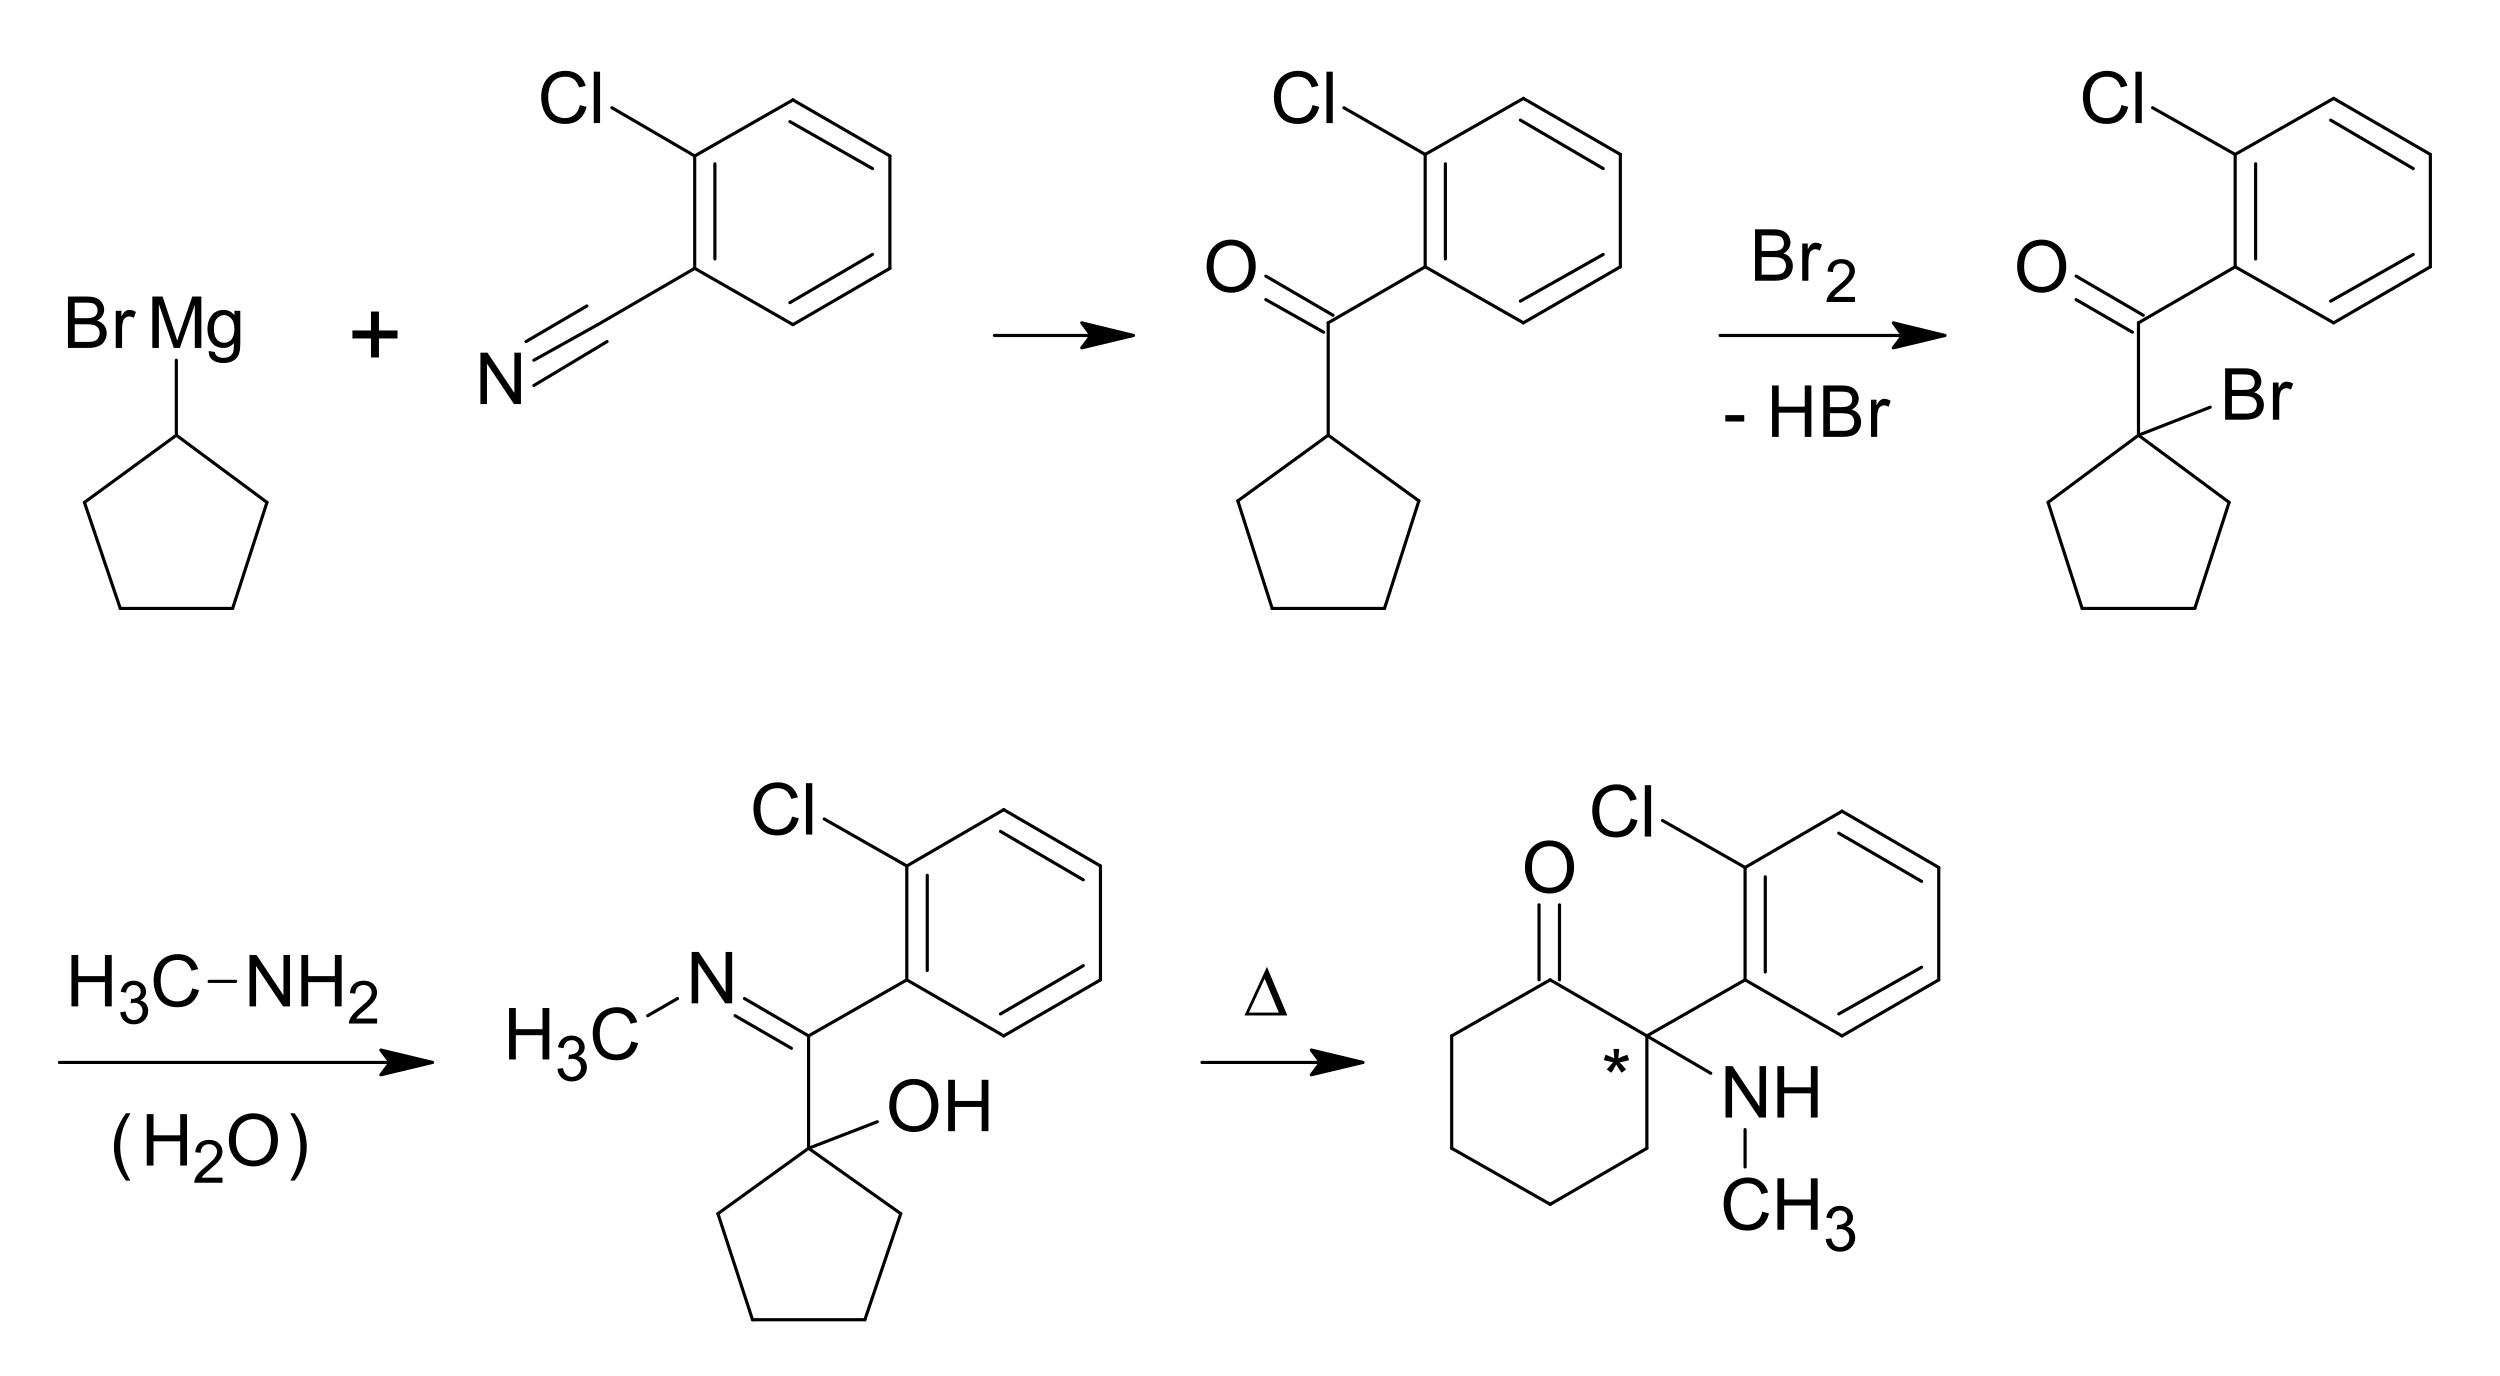 <?xml version="1.0" encoding="UTF-8" standalone="no"?>
<!-- Created with Inkscape (http://www.inkscape.org/) -->

<svg
   width="174.645mm"
   height="96.1mm"
   viewBox="0 0 174.645 96.1"
   version="1.1"
   id="svg5"
   sodipodi:docname="Ketamine-Synthesis V1.svg"
   inkscape:version="1.1.1 (3bf5ae0d25, 2021-09-20)"
   xmlns:inkscape="http://www.inkscape.org/namespaces/inkscape"
   xmlns:sodipodi="http://sodipodi.sourceforge.net/DTD/sodipodi-0.dtd"
   xmlns:xlink="http://www.w3.org/1999/xlink"
   xmlns="http://www.w3.org/2000/svg"
   xmlns:svg="http://www.w3.org/2000/svg">
  <sodipodi:namedview
     id="namedview7"
     pagecolor="#ffffff"
     bordercolor="#666666"
     borderopacity="1.0"
     inkscape:pageshadow="2"
     inkscape:pageopacity="0.0"
     inkscape:pagecheckerboard="0"
     inkscape:document-units="mm"
     showgrid="false"
     inkscape:zoom="1.1756216"
     inkscape:cx="318.55489"
     inkscape:cy="178.2036"
     inkscape:window-width="1280"
     inkscape:window-height="737"
     inkscape:window-x="-8"
     inkscape:window-y="-8"
     inkscape:window-maximized="1"
     inkscape:current-layer="layer1" />
  <defs
     id="defs2">
    <g
       id="g749">
      <symbol
         overflow="visible"
         id="glyph0-0">
        <path
           style="stroke:none"
           d="M 1.781,0 V -8.875 H 8.875 V 0 Z M 2,-0.219 h 6.656 v -8.438 H 2 Z m 0,0"
           id="path653" />
      </symbol>
      <symbol
         overflow="visible"
         id="glyph0-1">
        <path
           style="stroke:none"
           d="M 8.344,-3.562 9.688,-3.219 C 9.406,-2.113 8.898,-1.27 8.172,-0.688 7.441,-0.113 6.547,0.172 5.484,0.172 4.391,0.172 3.5,-0.051 2.812,-0.5 2.125,-0.945 1.598,-1.594 1.234,-2.438 c -0.355,-0.844 -0.531,-1.75 -0.531,-2.719 0,-1.062 0.203,-1.984 0.609,-2.766 0.406,-0.789 0.977,-1.391 1.719,-1.797 0.75,-0.414 1.57,-0.625 2.469,-0.625 1.02,0 1.875,0.262 2.562,0.781 0.695,0.523 1.18,1.25 1.453,2.188 l -1.312,0.312 C 7.961,-7.801 7.617,-8.336 7.172,-8.672 6.723,-9.016 6.16,-9.188 5.484,-9.188 4.703,-9.188 4.047,-9 3.516,-8.625 2.992,-8.25 2.625,-7.742 2.406,-7.109 c -0.211,0.625 -0.312,1.273 -0.312,1.938 0,0.867 0.125,1.621 0.375,2.266 0.25,0.648 0.641,1.133 1.172,1.453 0.539,0.312 1.117,0.469 1.734,0.469 0.75,0 1.383,-0.211 1.906,-0.641 0.531,-0.438 0.883,-1.082 1.062,-1.938 z m 0,0"
           id="path656" />
      </symbol>
      <symbol
         overflow="visible"
         id="glyph0-2">
        <path
           style="stroke:none"
           d="m 0.906,0 v -10.172 h 1.25 V 0 Z m 0,0"
           id="path659" />
      </symbol>
      <symbol
         overflow="visible"
         id="glyph0-3">
        <path
           style="stroke:none"
           d="M 1.078,0 V -10.172 H 2.469 L 7.797,-2.188 v -7.984 H 9.094 V 0 h -1.375 L 2.375,-7.984 V 0 Z m 0,0"
           id="path662" />
      </symbol>
      <symbol
         overflow="visible"
         id="glyph0-4">
        <path
           style="stroke:none"
           d="m 0.688,-4.953 c 0,-1.688 0.453,-3.004 1.359,-3.953 0.906,-0.957 2.078,-1.438 3.516,-1.438 0.938,0 1.781,0.227 2.531,0.672 0.75,0.449 1.32,1.074 1.719,1.875 0.395,0.805 0.594,1.715 0.594,2.734 0,1.031 -0.211,1.953 -0.625,2.766 -0.418,0.812 -1.008,1.43 -1.766,1.844 -0.762,0.418 -1.586,0.625 -2.469,0.625 -0.961,0 -1.812,-0.227 -2.562,-0.688 -0.75,-0.469 -1.324,-1.098 -1.719,-1.891 C 0.879,-3.207 0.688,-4.055 0.688,-4.953 Z M 2.078,-4.938 c 0,1.23 0.328,2.199 0.984,2.906 0.656,0.699 1.484,1.047 2.484,1.047 1.008,0 1.836,-0.352 2.484,-1.062 0.656,-0.707 0.984,-1.719 0.984,-3.031 0,-0.82 -0.141,-1.539 -0.422,-2.156 C 8.32,-7.859 7.914,-8.336 7.375,-8.672 6.832,-9.016 6.227,-9.188 5.562,-9.188 c -0.949,0 -1.766,0.328 -2.453,0.984 -0.688,0.656 -1.031,1.746 -1.031,3.266 z m 0,0"
           id="path665" />
      </symbol>
      <symbol
         overflow="visible"
         id="glyph0-5">
        <path
           style="stroke:none"
           d="m 1.047,0 v -10.172 h 2.031 l 2.406,7.203 c 0.219,0.668 0.379,1.168 0.484,1.5 0.113,-0.363 0.297,-0.906 0.547,-1.625 l 2.438,-7.078 H 10.75 V 0 H 9.453 V -8.516 L 6.5,0 H 5.297 L 2.344,-8.656 V 0 Z m 0,0"
           id="path668" />
      </symbol>
      <symbol
         overflow="visible"
         id="glyph0-6">
        <path
           style="stroke:none"
           d="m 0.703,0.609 1.219,0.188 c 0.051,0.375 0.191,0.645 0.422,0.812 0.312,0.227 0.734,0.344 1.266,0.344 0.582,0 1.031,-0.117 1.344,-0.344 C 5.266,1.379 5.477,1.055 5.594,0.641 5.656,0.379 5.688,-0.156 5.688,-0.969 5.133,-0.32 4.453,0 3.641,0 2.629,0 1.844,-0.363 1.281,-1.094 0.727,-1.82 0.453,-2.695 0.453,-3.719 c 0,-0.707 0.125,-1.359 0.375,-1.953 0.258,-0.594 0.629,-1.051 1.109,-1.375 0.488,-0.32 1.055,-0.484 1.703,-0.484 0.875,0 1.594,0.352 2.156,1.047 v -0.875 h 1.156 V -1 c 0,1.145 -0.121,1.957 -0.359,2.438 C 6.363,1.914 5.992,2.289 5.484,2.562 4.984,2.844 4.363,2.984 3.625,2.984 2.738,2.984 2.023,2.785 1.484,2.391 0.941,1.992 0.68,1.398 0.703,0.609 Z M 1.734,-3.812 c 0,0.969 0.191,1.68 0.578,2.125 0.383,0.438 0.867,0.656 1.453,0.656 0.57,0 1.051,-0.219 1.438,-0.656 0.383,-0.445 0.578,-1.141 0.578,-2.078 0,-0.906 -0.203,-1.586 -0.609,-2.047 -0.398,-0.457 -0.875,-0.688 -1.438,-0.688 -0.555,0 -1.027,0.23 -1.422,0.688 -0.387,0.449 -0.578,1.117 -0.578,2 z m 0,0"
           id="path671" />
      </symbol>
      <symbol
         overflow="visible"
         id="glyph0-7">
        <path
           style="stroke:none"
           d="m 1.047,0 v -10.172 h 3.812 c 0.77,0 1.391,0.105 1.859,0.312 0.469,0.211 0.832,0.527 1.094,0.953 0.27,0.43 0.406,0.875 0.406,1.344 0,0.43 -0.121,0.836 -0.359,1.219 -0.23,0.387 -0.586,0.699 -1.062,0.938 0.613,0.18 1.086,0.484 1.422,0.922 0.332,0.438 0.5,0.949 0.5,1.531 0,0.48 -0.105,0.93 -0.312,1.344 -0.199,0.406 -0.449,0.719 -0.75,0.938 -0.293,0.219 -0.664,0.387 -1.109,0.5 C 6.109,-0.055 5.566,0 4.922,0 Z m 1.344,-5.891 h 2.188 c 0.602,0 1.031,-0.039 1.281,-0.125 0.344,-0.102 0.602,-0.27 0.781,-0.5 0.176,-0.238 0.266,-0.535 0.266,-0.891 0,-0.332 -0.086,-0.629 -0.25,-0.891 C 6.5,-8.555 6.27,-8.734 5.969,-8.828 5.664,-8.922 5.148,-8.969 4.422,-8.969 h -2.031 z m 0,4.688 h 2.531 c 0.426,0 0.727,-0.016 0.906,-0.047 0.312,-0.051 0.57,-0.141 0.781,-0.266 C 6.816,-1.648 6.988,-1.844 7.125,-2.094 c 0.133,-0.25 0.203,-0.535 0.203,-0.859 0,-0.375 -0.102,-0.703 -0.297,-0.984 C 6.832,-4.219 6.562,-4.41 6.219,-4.516 5.875,-4.629 5.379,-4.688 4.734,-4.688 h -2.344 z m 0,0"
           id="path674" />
      </symbol>
      <symbol
         overflow="visible"
         id="glyph0-8">
        <path
           style="stroke:none"
           d="m 0.922,0 v -7.359 h 1.125 V -6.25 c 0.281,-0.52 0.539,-0.863 0.781,-1.031 0.25,-0.164 0.52,-0.25 0.812,-0.25 0.414,0 0.844,0.137 1.281,0.406 L 4.5,-5.969 C 4.188,-6.145 3.879,-6.234 3.578,-6.234 c -0.273,0 -0.516,0.086 -0.734,0.25 C 2.625,-5.828 2.469,-5.602 2.375,-5.312 2.238,-4.863 2.172,-4.379 2.172,-3.859 V 0 Z m 0,0"
           id="path677" />
      </symbol>
      <symbol
         overflow="visible"
         id="glyph0-9">
        <path
           style="stroke:none"
           d="m 1.141,0 v -10.172 h 1.344 v 4.188 h 5.281 v -4.188 h 1.344 V 0 H 7.766 V -4.797 H 2.484 V 0 Z m 0,0"
           id="path680" />
      </symbol>
      <symbol
         overflow="visible"
         id="glyph1-0">
        <path
           style="stroke:none"
           d="M 2.359,0 V -12 H 11.781 V 0 Z M 2.656,-0.297 H 11.5 v -11.406 H 2.656 Z m 0,0"
           id="path683" />
      </symbol>
      <symbol
         overflow="visible"
         id="glyph1-1">
        <path
           style="stroke:none"
           d="M 4.719,-2.219 V -5.984 H 1.047 V -7.562 H 4.719 v -3.75 h 1.578 v 3.75 H 9.969 v 1.578 H 6.297 v 3.766 z m 0,0"
           id="path686" />
      </symbol>
      <symbol
         overflow="visible"
         id="glyph2-0">
        <path
           style="stroke:none"
           d="M 1.734,0 V -8.875 H 8.656 V 0 Z m 0.219,-0.219 h 6.5 v -8.438 h -6.5 z m 0,0"
           id="path689" />
      </symbol>
      <symbol
         overflow="visible"
         id="glyph2-1">
        <path
           style="stroke:none"
           d="M 0.438,-3.047 V -4.312 h 3.75 v 1.266 z m 0,0"
           id="path692" />
      </symbol>
      <symbol
         overflow="visible"
         id="glyph2-2">
        <path
           style="stroke:none"
           d=""
           id="path695" />
      </symbol>
      <symbol
         overflow="visible"
         id="glyph2-3">
        <path
           style="stroke:none"
           d="m 1.109,0 v -10.172 h 1.312 v 4.188 h 5.156 v -4.188 h 1.312 V 0 h -1.312 V -4.797 H 2.422 V 0 Z m 0,0"
           id="path698" />
      </symbol>
      <symbol
         overflow="visible"
         id="glyph2-4">
        <path
           style="stroke:none"
           d="m 1.016,0 v -10.172 h 3.719 c 0.758,0 1.367,0.105 1.828,0.312 0.457,0.211 0.816,0.527 1.078,0.953 0.258,0.43 0.391,0.875 0.391,1.344 0,0.43 -0.121,0.836 -0.359,1.219 -0.23,0.387 -0.574,0.699 -1.031,0.938 0.594,0.18 1.051,0.484 1.375,0.922 0.32,0.438 0.484,0.949 0.484,1.531 0,0.48 -0.102,0.93 -0.297,1.344 -0.188,0.406 -0.43,0.719 -0.719,0.938 -0.293,0.219 -0.656,0.387 -1.094,0.5 C 5.961,-0.055 5.43,0 4.797,0 Z m 1.312,-5.891 H 4.469 c 0.582,0 1,-0.039 1.25,-0.125 0.332,-0.102 0.582,-0.27 0.75,-0.5 C 6.645,-6.754 6.734,-7.051 6.734,-7.406 6.734,-7.738 6.656,-8.035 6.5,-8.297 6.344,-8.555 6.113,-8.734 5.812,-8.828 5.52,-8.922 5.02,-8.969 4.312,-8.969 H 2.328 Z m 0,4.688 h 2.469 c 0.426,0 0.723,-0.016 0.891,-0.047 0.301,-0.051 0.551,-0.141 0.75,-0.266 0.207,-0.133 0.375,-0.328 0.5,-0.578 0.133,-0.25 0.203,-0.535 0.203,-0.859 0,-0.375 -0.094,-0.703 -0.281,-0.984 C 6.672,-4.219 6.406,-4.41 6.062,-4.516 5.727,-4.629 5.25,-4.688 4.625,-4.688 H 2.328 Z m 0,0"
           id="path701" />
      </symbol>
      <symbol
         overflow="visible"
         id="glyph2-5">
        <path
           style="stroke:none"
           d="M 0.906,0 V -7.359 H 2 V -6.25 c 0.281,-0.52 0.535,-0.863 0.766,-1.031 0.238,-0.164 0.5,-0.25 0.781,-0.25 0.414,0 0.836,0.137 1.266,0.406 l -0.422,1.156 c -0.305,-0.176 -0.605,-0.266 -0.906,-0.266 -0.262,0 -0.5,0.086 -0.719,0.25 -0.211,0.156 -0.355,0.383 -0.438,0.672 C 2.191,-4.863 2.125,-4.379 2.125,-3.859 V 0 Z m 0,0"
           id="path704" />
      </symbol>
      <symbol
         overflow="visible"
         id="glyph2-6">
        <path
           style="stroke:none"
           d="M 3.234,2.984 C 2.566,2.117 2,1.102 1.531,-0.062 c -0.461,-1.164 -0.688,-2.375 -0.688,-3.625 0,-1.094 0.172,-2.145 0.516,-3.156 0.406,-1.164 1.031,-2.332 1.875,-3.5 h 0.875 C 3.566,-9.375 3.207,-8.688 3.031,-8.281 c -0.273,0.637 -0.492,1.305 -0.656,2 -0.188,0.867 -0.281,1.734 -0.281,2.609 0,2.219 0.672,4.438 2.016,6.656 z m 0,0"
           id="path707" />
      </symbol>
      <symbol
         overflow="visible"
         id="glyph2-7">
        <path
           style="stroke:none"
           d="m 1.719,2.984 h -0.875 c 1.344,-2.219 2.016,-4.438 2.016,-6.656 0,-0.875 -0.094,-1.738 -0.281,-2.594 -0.156,-0.688 -0.375,-1.352 -0.656,-2 C 1.754,-8.68 1.395,-9.375 0.844,-10.344 h 0.875 c 0.844,1.168 1.469,2.336 1.875,3.5 0.344,1.012 0.516,2.062 0.516,3.156 0,1.25 -0.234,2.461 -0.703,3.625 -0.461,1.164 -1.023,2.18 -1.688,3.047 z m 0,0"
           id="path710" />
      </symbol>
      <symbol
         overflow="visible"
         id="glyph3-0">
        <path
           style="stroke:none"
           d="M 1.469,0 V -7.375 H 7.375 V 0 Z m 0.188,-0.188 H 7.188 v -7 H 1.656 Z m 0,0"
           id="path713" />
      </symbol>
      <symbol
         overflow="visible"
         id="glyph3-1">
        <path
           style="stroke:none"
           d="M 0.5,-2.234 1.531,-2.375 c 0.113,0.594 0.312,1.023 0.594,1.281 0.289,0.262 0.645,0.391 1.062,0.391 0.488,0 0.898,-0.164 1.234,-0.5 0.332,-0.344 0.5,-0.766 0.5,-1.266 0,-0.477 -0.156,-0.867 -0.469,-1.172 -0.312,-0.312 -0.711,-0.469 -1.188,-0.469 -0.188,0 -0.43,0.039 -0.719,0.109 L 2.656,-4.906 c 0.07,0.012 0.129,0.016 0.172,0.016 0.438,0 0.832,-0.113 1.188,-0.344 0.352,-0.238 0.531,-0.598 0.531,-1.078 0,-0.375 -0.133,-0.688 -0.391,-0.938 -0.262,-0.25 -0.594,-0.375 -1,-0.375 -0.398,0 -0.73,0.133 -1,0.391 -0.273,0.25 -0.445,0.625 -0.516,1.125 l -1.047,-0.188 c 0.133,-0.688 0.426,-1.223 0.875,-1.609 0.445,-0.383 1.004,-0.578 1.672,-0.578 0.457,0 0.879,0.102 1.266,0.297 0.395,0.199 0.691,0.469 0.891,0.812 0.207,0.344 0.312,0.711 0.312,1.094 0,0.367 -0.102,0.699 -0.297,1 -0.199,0.293 -0.484,0.527 -0.859,0.703 0.5,0.117 0.883,0.355 1.156,0.719 0.281,0.367 0.422,0.82 0.422,1.359 0,0.742 -0.273,1.371 -0.812,1.891 C 4.676,-0.098 3.992,0.156 3.172,0.156 2.43,0.156 1.816,-0.062 1.328,-0.5 0.836,-0.945 0.562,-1.523 0.5,-2.234 Z m 0,0"
           id="path716" />
      </symbol>
      <symbol
         overflow="visible"
         id="glyph3-2">
        <path
           style="stroke:none"
           d="M 5.938,-1 V 0 H 0.359 c -0.012,-0.25 0.031,-0.488 0.125,-0.719 0.133,-0.383 0.359,-0.758 0.672,-1.125 0.312,-0.363 0.766,-0.789 1.359,-1.281 0.914,-0.75 1.535,-1.344 1.859,-1.781 0.32,-0.438 0.484,-0.852 0.484,-1.25 0,-0.414 -0.148,-0.766 -0.438,-1.047 C 4.129,-7.484 3.742,-7.625 3.266,-7.625 c -0.5,0 -0.902,0.152 -1.203,0.453 -0.293,0.305 -0.438,0.719 -0.438,1.25 L 0.547,-6.031 C 0.617,-6.832 0.895,-7.441 1.375,-7.859 c 0.477,-0.414 1.117,-0.625 1.922,-0.625 0.812,0 1.453,0.23 1.922,0.688 0.469,0.449 0.703,1 0.703,1.656 0,0.344 -0.07,0.68 -0.203,1 -0.137,0.324 -0.367,0.668 -0.688,1.031 C 4.707,-3.742 4.176,-3.25 3.438,-2.625 2.812,-2.102 2.41,-1.75 2.234,-1.562 2.055,-1.375 1.91,-1.188 1.797,-1 Z m 0,0"
           id="path719" />
      </symbol>
      <symbol
         overflow="visible"
         id="glyph4-0">
        <path
           style="stroke:none"
           d="M 1.547,0 V -7.75 H 7.75 V 0 Z M 1.75,-0.188 h 5.812 v -7.375 H 1.75 Z m 0,0"
           id="path722" />
      </symbol>
      <symbol
         overflow="visible"
         id="glyph4-1">
        <path
           style="stroke:none"
           d="m 0.516,-2.344 1.094,-0.141 c 0.125,0.617 0.336,1.059 0.641,1.328 0.301,0.273 0.664,0.406 1.094,0.406 0.52,0 0.953,-0.176 1.297,-0.531 0.352,-0.352 0.531,-0.789 0.531,-1.312 0,-0.5 -0.164,-0.91 -0.484,-1.234 -0.324,-0.332 -0.742,-0.5 -1.25,-0.5 -0.211,0 -0.465,0.043 -0.766,0.125 l 0.125,-0.953 c 0.07,0 0.129,0 0.172,0 0.469,0 0.883,-0.117 1.25,-0.359 0.375,-0.238 0.562,-0.613 0.562,-1.125 0,-0.395 -0.137,-0.723 -0.406,-0.984 -0.273,-0.258 -0.621,-0.391 -1.047,-0.391 -0.43,0 -0.781,0.137 -1.062,0.406 -0.281,0.262 -0.465,0.656 -0.547,1.188 L 0.625,-6.609 c 0.133,-0.738 0.438,-1.305 0.906,-1.703 0.477,-0.406 1.066,-0.609 1.766,-0.609 0.488,0 0.938,0.105 1.344,0.312 0.406,0.211 0.719,0.496 0.938,0.859 0.219,0.355 0.328,0.734 0.328,1.141 0,0.387 -0.105,0.734 -0.312,1.047 C 5.383,-5.25 5.078,-5 4.672,-4.812 c 0.531,0.125 0.941,0.383 1.234,0.766 0.289,0.375 0.438,0.852 0.438,1.422 0,0.781 -0.289,1.445 -0.859,1.984 -0.562,0.531 -1.277,0.797 -2.141,0.797 -0.781,0 -1.434,-0.227 -1.953,-0.688 C 0.879,-1 0.586,-1.602 0.516,-2.344 Z m 0,0"
           id="path725" />
      </symbol>
      <symbol
         overflow="visible"
         id="glyph5-0">
        <path
           style="stroke:none"
           d="m 1.938,0 v -9.688 h 7.75 V 0 Z m 0.25,-0.25 H 9.453 V -9.453 H 2.188 Z m 0,0"
           id="path728" />
      </symbol>
      <symbol
         overflow="visible"
         id="glyph5-1">
        <path
           style="stroke:none"
           d="m 0.484,-9.062 0.344,-1.078 c 0.801,0.293 1.383,0.539 1.75,0.734 -0.094,-0.906 -0.148,-1.531 -0.156,-1.875 H 3.531 c -0.023,0.5 -0.078,1.125 -0.172,1.875 0.508,-0.258 1.102,-0.504 1.781,-0.734 l 0.344,1.078 c -0.637,0.219 -1.262,0.359 -1.875,0.422 0.301,0.273 0.734,0.75 1.297,1.438 L 4,-6.562 C 3.707,-6.957 3.359,-7.5 2.953,-8.188 2.586,-7.477 2.258,-6.938 1.969,-6.562 L 1.078,-7.203 C 1.66,-7.922 2.082,-8.398 2.344,-8.641 1.688,-8.766 1.066,-8.906 0.484,-9.062 Z m 0,0"
           id="path731" />
      </symbol>
      <symbol
         overflow="visible"
         id="glyph5-2">
        <path
           style="stroke:none"
           d=""
           id="path734" />
      </symbol>
      <symbol
         overflow="visible"
         id="glyph6-0">
        <path
           style="stroke:none"
           d="m 0.734,0 v -8.875 h 7.219 V 0 Z m 0.219,-0.219 h 6.781 v -8.438 h -6.781 z m 0,0"
           id="path737" />
      </symbol>
      <symbol
         overflow="visible"
         id="glyph6-1">
        <path
           style="stroke:none"
           d="M 8.656,0 H 0.188 L 4.625,-9.625 Z M 6.984,-0.562 4.172,-7.281 1.062,-0.562 Z m 0,0"
           id="path740" />
      </symbol>
      <symbol
         overflow="visible"
         id="glyph7-0">
        <path
           style="stroke:none"
           d="M 1.484,0 V -7.375 H 7.438 V 0 Z m 0.188,-0.188 H 7.25 v -7 H 1.672 Z m 0,0"
           id="path743" />
      </symbol>
      <symbol
         overflow="visible"
         id="glyph7-1">
        <path
           style="stroke:none"
           d="M 6,-1 V 0 H 0.359 c -0.012,-0.25 0.031,-0.488 0.125,-0.719 0.145,-0.383 0.375,-0.758 0.688,-1.125 0.312,-0.363 0.77,-0.789 1.375,-1.281 0.926,-0.75 1.551,-1.344 1.875,-1.781 0.32,-0.438 0.484,-0.852 0.484,-1.25 0,-0.414 -0.152,-0.766 -0.453,-1.047 C 4.16,-7.484 3.773,-7.625 3.297,-7.625 c -0.5,0 -0.902,0.152 -1.203,0.453 -0.305,0.305 -0.453,0.719 -0.453,1.25 L 0.562,-6.031 c 0.07,-0.801 0.348,-1.41 0.828,-1.828 0.477,-0.414 1.125,-0.625 1.938,-0.625 0.812,0 1.457,0.23 1.938,0.688 0.477,0.449 0.719,1 0.719,1.656 0,0.344 -0.074,0.68 -0.219,1 -0.137,0.324 -0.367,0.668 -0.688,1.031 C 4.754,-3.742 4.219,-3.25 3.469,-2.625 2.832,-2.102 2.426,-1.75 2.25,-1.562 2.07,-1.375 1.926,-1.188 1.812,-1 Z m 0,0"
           id="path746" />
      </symbol>
    </g>
  </defs>
  <g
     inkscape:label="Ebene 1"
     inkscape:groupmode="layer"
     id="layer1"
     transform="translate(-23.856,-67.743)">
    <g
       style="fill:#000000;fill-opacity:1"
       id="g755"
       transform="matrix(0.353,0,0,0.353,5.817,51.773)">
      <use
         xlink:href="#glyph0-1"
         x="157.5"
         y="69.601"
         id="use753"
         width="100%"
         height="100%" />
    </g>
    <g
       style="fill:#000000;fill-opacity:1"
       id="g759"
       transform="matrix(0.353,0,0,0.353,5.817,51.773)">
      <use
         xlink:href="#glyph0-2"
         x="167.696"
         y="69.601"
         id="use757"
         width="100%"
         height="100%" />
    </g>
    <g
       style="fill:#000000;fill-opacity:1"
       id="g763"
       transform="matrix(0.353,0,0,0.353,5.817,51.773)">
      <use
         xlink:href="#glyph0-3"
         x="145.1"
         y="125.201"
         id="use761"
         width="100%"
         height="100%" />
    </g>
    <path
       style="fill:none;stroke:#000000;stroke-width:0.221;stroke-linecap:round;stroke-linejoin:round;stroke-miterlimit:10;stroke-opacity:1"
       d="m 86.022,78.638 v 7.849"
       id="path765" />
    <path
       style="fill:none;stroke:#000000;stroke-width:0.221;stroke-linecap:round;stroke-linejoin:round;stroke-miterlimit:10;stroke-opacity:1"
       d="m 86.022,78.638 -6.774,-3.916"
       id="path767" />
    <path
       style="fill:none;stroke:#000000;stroke-width:0.221;stroke-linecap:round;stroke-linejoin:round;stroke-miterlimit:10;stroke-opacity:1"
       d="m 84.804,79.52 -5.767,-3.281"
       id="path769" />
    <path
       style="fill:none;stroke:#000000;stroke-width:0.221;stroke-linecap:round;stroke-linejoin:round;stroke-miterlimit:10;stroke-opacity:1"
       d="m 86.022,86.488 -6.774,3.933"
       id="path771" />
    <path
       style="fill:none;stroke:#000000;stroke-width:0.221;stroke-linecap:round;stroke-linejoin:round;stroke-miterlimit:10;stroke-opacity:1"
       d="m 84.804,85.517 -5.767,3.368"
       id="path773" />
    <path
       style="fill:none;stroke:#000000;stroke-width:0.221;stroke-linecap:round;stroke-linejoin:round;stroke-miterlimit:10;stroke-opacity:1"
       d="m 79.247,74.722 -6.861,3.916"
       id="path775" />
    <path
       style="fill:none;stroke:#000000;stroke-width:0.221;stroke-linecap:round;stroke-linejoin:round;stroke-miterlimit:10;stroke-opacity:1"
       d="m 79.247,90.42 -6.861,-3.933"
       id="path777" />
    <path
       style="fill:none;stroke:#000000;stroke-width:0.221;stroke-linecap:round;stroke-linejoin:round;stroke-miterlimit:10;stroke-opacity:1"
       d="m 72.386,78.638 v 7.849"
       id="path779" />
    <path
       style="fill:none;stroke:#000000;stroke-width:0.221;stroke-linecap:round;stroke-linejoin:round;stroke-miterlimit:10;stroke-opacity:1"
       d="m 73.797,79.184 v 6.65"
       id="path781" />
    <path
       style="fill:none;stroke:#000000;stroke-width:0.221;stroke-linecap:round;stroke-linejoin:round;stroke-miterlimit:10;stroke-opacity:1"
       d="m 72.386,78.638 -5.785,-3.369"
       id="path783" />
    <path
       style="fill:none;stroke:#000000;stroke-width:0.221;stroke-linecap:round;stroke-linejoin:round;stroke-miterlimit:10;stroke-opacity:1"
       d="m 72.386,86.488 -6.773,3.933"
       id="path785" />
    <path
       style="fill:none;stroke:#000000;stroke-width:0.221;stroke-linecap:round;stroke-linejoin:round;stroke-miterlimit:10;stroke-opacity:1"
       d="m 65.613,90.42 -4.462,2.487"
       id="path787" />
    <path
       style="fill:none;stroke:#000000;stroke-width:0.221;stroke-linecap:round;stroke-linejoin:round;stroke-miterlimit:10;stroke-opacity:1"
       d="m 66.266,91.603 -5.115,3.069"
       id="path789" />
    <path
       style="fill:none;stroke:#000000;stroke-width:0.221;stroke-linecap:round;stroke-linejoin:round;stroke-miterlimit:10;stroke-opacity:1"
       d="m 64.855,89.115 -4.251,2.487"
       id="path791" />
    <g
       style="fill:#000000;fill-opacity:1"
       id="g795"
       transform="matrix(0.353,0,0,0.353,5.817,51.773)">
      <use
         xlink:href="#glyph0-1"
         x="302.5"
         y="69.601"
         id="use793"
         width="100%"
         height="100%" />
    </g>
    <g
       style="fill:#000000;fill-opacity:1"
       id="g799"
       transform="matrix(0.353,0,0,0.353,5.817,51.773)">
      <use
         xlink:href="#glyph0-2"
         x="312.696"
         y="69.601"
         id="use797"
         width="100%"
         height="100%" />
    </g>
    <g
       style="fill:#000000;fill-opacity:1"
       id="g803"
       transform="matrix(0.353,0,0,0.353,5.817,51.773)">
      <use
         xlink:href="#glyph0-4"
         x="289.2"
         y="103.001"
         id="use801"
         width="100%"
         height="100%" />
    </g>
    <path
       style="fill:none;stroke:#000000;stroke-width:0.221;stroke-linecap:round;stroke-linejoin:round;stroke-miterlimit:10;stroke-opacity:1"
       d="m 137.05,78.532 v 7.849"
       id="path805" />
    <path
       style="fill:none;stroke:#000000;stroke-width:0.221;stroke-linecap:round;stroke-linejoin:round;stroke-miterlimit:10;stroke-opacity:1"
       d="m 137.05,78.532 -6.773,-3.916"
       id="path807" />
    <path
       style="fill:none;stroke:#000000;stroke-width:0.221;stroke-linecap:round;stroke-linejoin:round;stroke-miterlimit:10;stroke-opacity:1"
       d="m 135.852,79.52 -5.786,-3.387"
       id="path809" />
    <path
       style="fill:none;stroke:#000000;stroke-width:0.221;stroke-linecap:round;stroke-linejoin:round;stroke-miterlimit:10;stroke-opacity:1"
       d="m 137.05,86.381 -6.773,3.915"
       id="path811" />
    <path
       style="fill:none;stroke:#000000;stroke-width:0.221;stroke-linecap:round;stroke-linejoin:round;stroke-miterlimit:10;stroke-opacity:1"
       d="m 135.852,85.517 -5.786,3.263"
       id="path813" />
    <path
       style="fill:none;stroke:#000000;stroke-width:0.221;stroke-linecap:round;stroke-linejoin:round;stroke-miterlimit:10;stroke-opacity:1"
       d="m 130.277,74.616 -6.861,3.916"
       id="path815" />
    <path
       style="fill:none;stroke:#000000;stroke-width:0.221;stroke-linecap:round;stroke-linejoin:round;stroke-miterlimit:10;stroke-opacity:1"
       d="m 130.277,90.296 -6.861,-3.915"
       id="path817" />
    <path
       style="fill:none;stroke:#000000;stroke-width:0.221;stroke-linecap:round;stroke-linejoin:round;stroke-miterlimit:10;stroke-opacity:1"
       d="m 123.416,78.532 v 7.849"
       id="path819" />
    <path
       style="fill:none;stroke:#000000;stroke-width:0.221;stroke-linecap:round;stroke-linejoin:round;stroke-miterlimit:10;stroke-opacity:1"
       d="m 124.827,79.184 v 6.65"
       id="path821" />
    <path
       style="fill:none;stroke:#000000;stroke-width:0.221;stroke-linecap:round;stroke-linejoin:round;stroke-miterlimit:10;stroke-opacity:1"
       d="m 123.416,78.532 -5.68,-3.263"
       id="path823" />
    <path
       style="fill:none;stroke:#000000;stroke-width:0.221;stroke-linecap:round;stroke-linejoin:round;stroke-miterlimit:10;stroke-opacity:1"
       d="m 123.416,86.381 -6.774,3.915"
       id="path825" />
    <path
       style="fill:none;stroke:#000000;stroke-width:0.221;stroke-linecap:round;stroke-linejoin:round;stroke-miterlimit:10;stroke-opacity:1"
       d="m 116.642,98.146 6.333,4.586"
       id="path827" />
    <path
       style="fill:none;stroke:#000000;stroke-width:0.221;stroke-linecap:round;stroke-linejoin:round;stroke-miterlimit:10;stroke-opacity:1"
       d="m 116.642,98.146 -6.314,4.586"
       id="path829" />
    <path
       style="fill:none;stroke:#000000;stroke-width:0.221;stroke-linecap:round;stroke-linejoin:round;stroke-miterlimit:10;stroke-opacity:1"
       d="m 122.975,102.732 -2.399,7.514"
       id="path831" />
    <path
       style="fill:none;stroke:#000000;stroke-width:0.221;stroke-linecap:round;stroke-linejoin:round;stroke-miterlimit:10;stroke-opacity:1"
       d="m 120.576,110.246 h -7.849"
       id="path833" />
    <path
       style="fill:none;stroke:#000000;stroke-width:0.221;stroke-linecap:round;stroke-linejoin:round;stroke-miterlimit:10;stroke-opacity:1"
       d="m 110.328,102.732 2.399,7.514"
       id="path835" />
    <path
       style="fill:none;stroke:#000000;stroke-width:0.221;stroke-linecap:round;stroke-linejoin:round;stroke-miterlimit:10;stroke-opacity:1"
       d="m 116.642,90.296 v 7.849"
       id="path837" />
    <path
       style="fill:none;stroke:#000000;stroke-width:0.221;stroke-linecap:round;stroke-linejoin:round;stroke-miterlimit:10;stroke-opacity:1"
       d="m 116.978,89.767 -4.692,-2.734"
       id="path839" />
    <path
       style="fill:none;stroke:#000000;stroke-width:0.221;stroke-linecap:round;stroke-linejoin:round;stroke-miterlimit:10;stroke-opacity:1"
       d="m 116.325,90.95 -4.039,-2.275"
       id="path841" />
    <g
       style="fill:#000000;fill-opacity:1"
       id="g845"
       transform="matrix(0.353,0,0,0.353,5.817,51.773)">
      <use
         xlink:href="#glyph0-5"
         x="80.2"
         y="114.101"
         id="use843"
         width="100%"
         height="100%" />
    </g>
    <g
       style="fill:#000000;fill-opacity:1"
       id="g849"
       transform="matrix(0.353,0,0,0.353,5.817,51.773)">
      <use
         xlink:href="#glyph0-6"
         x="91.702"
         y="114.101"
         id="use847"
         width="100%"
         height="100%" />
    </g>
    <g
       style="fill:#000000;fill-opacity:1"
       id="g853"
       transform="matrix(0.353,0,0,0.353,5.817,51.773)">
      <use
         xlink:href="#glyph0-7"
         x="63.5"
         y="114.101"
         id="use851"
         width="100%"
         height="100%" />
    </g>
    <g
       style="fill:#000000;fill-opacity:1"
       id="g857"
       transform="matrix(0.353,0,0,0.353,5.817,51.773)">
      <use
         xlink:href="#glyph0-8"
         x="73.085"
         y="114.101"
         id="use855"
         width="100%"
         height="100%" />
    </g>
    <path
       style="fill:none;stroke:#000000;stroke-width:0.221;stroke-linecap:round;stroke-linejoin:round;stroke-miterlimit:10;stroke-opacity:1"
       d="m 36.174,98.146 6.332,4.692"
       id="path859" />
    <path
       style="fill:none;stroke:#000000;stroke-width:0.221;stroke-linecap:round;stroke-linejoin:round;stroke-miterlimit:10;stroke-opacity:1"
       d="m 36.174,98.146 -6.42,4.692"
       id="path861" />
    <path
       style="fill:none;stroke:#000000;stroke-width:0.221;stroke-linecap:round;stroke-linejoin:round;stroke-miterlimit:10;stroke-opacity:1"
       d="m 42.506,102.838 -2.399,7.408"
       id="path863" />
    <path
       style="fill:none;stroke:#000000;stroke-width:0.221;stroke-linecap:round;stroke-linejoin:round;stroke-miterlimit:10;stroke-opacity:1"
       d="M 40.107,110.246 H 32.258"
       id="path865" />
    <path
       style="fill:none;stroke:#000000;stroke-width:0.221;stroke-linecap:round;stroke-linejoin:round;stroke-miterlimit:10;stroke-opacity:1"
       d="m 29.754,102.838 2.504,7.408"
       id="path867" />
    <path
       style="fill:none;stroke:#000000;stroke-width:0.221;stroke-linecap:round;stroke-linejoin:round;stroke-miterlimit:10;stroke-opacity:1"
       d="m 36.174,92.908 v 5.238"
       id="path869" />
    <g
       style="fill:#000000;fill-opacity:1"
       id="g873"
       transform="matrix(0.353,0,0,0.353,5.817,51.773)">
      <use
         xlink:href="#glyph1-1"
         x="119.8"
         y="118.201"
         id="use871"
         width="100%"
         height="100%" />
    </g>
    <path
       style="fill:none;stroke:#000000;stroke-width:0.221;stroke-linecap:round;stroke-linejoin:round;stroke-miterlimit:10;stroke-opacity:1"
       d="m 93.324,91.178 h 9.701"
       id="path875" />
    <path
       style="fill:#000000;fill-opacity:1;fill-rule:evenodd;stroke:#000000;stroke-width:0.221;stroke-linecap:round;stroke-linejoin:round;stroke-miterlimit:10;stroke-opacity:1"
       d="m 99.427,90.296 3.598,0.882 -3.598,0.865 0.652,-0.865 z m 0,0"
       id="path877" />
    <g
       style="fill:#000000;fill-opacity:1"
       id="g881"
       transform="matrix(0.353,0,0,0.353,5.817,51.773)">
      <use
         xlink:href="#glyph0-1"
         x="462.6"
         y="69.601"
         id="use879"
         width="100%"
         height="100%" />
    </g>
    <g
       style="fill:#000000;fill-opacity:1"
       id="g885"
       transform="matrix(0.353,0,0,0.353,5.817,51.773)">
      <use
         xlink:href="#glyph0-2"
         x="472.796"
         y="69.601"
         id="use883"
         width="100%"
         height="100%" />
    </g>
    <g
       style="fill:#000000;fill-opacity:1"
       id="g889"
       transform="matrix(0.353,0,0,0.353,5.817,51.773)">
      <use
         xlink:href="#glyph0-4"
         x="449.6"
         y="103.001"
         id="use887"
         width="100%"
         height="100%" />
    </g>
    <g
       style="fill:#000000;fill-opacity:1"
       id="g893"
       transform="matrix(0.353,0,0,0.353,5.817,51.773)">
      <use
         xlink:href="#glyph0-7"
         x="490.4"
         y="128.301"
         id="use891"
         width="100%"
         height="100%" />
    </g>
    <g
       style="fill:#000000;fill-opacity:1"
       id="g897"
       transform="matrix(0.353,0,0,0.353,5.817,51.773)">
      <use
         xlink:href="#glyph0-8"
         x="499.985"
         y="128.301"
         id="use895"
         width="100%"
         height="100%" />
    </g>
    <path
       style="fill:none;stroke:#000000;stroke-width:0.221;stroke-linecap:round;stroke-linejoin:round;stroke-miterlimit:10;stroke-opacity:1"
       d="m 193.635,78.532 v 7.849"
       id="path899" />
    <path
       style="fill:none;stroke:#000000;stroke-width:0.221;stroke-linecap:round;stroke-linejoin:round;stroke-miterlimit:10;stroke-opacity:1"
       d="m 193.635,78.532 -6.755,-3.916"
       id="path901" />
    <path
       style="fill:none;stroke:#000000;stroke-width:0.221;stroke-linecap:round;stroke-linejoin:round;stroke-miterlimit:10;stroke-opacity:1"
       d="m 192.437,79.52 -5.768,-3.387"
       id="path903" />
    <path
       style="fill:none;stroke:#000000;stroke-width:0.221;stroke-linecap:round;stroke-linejoin:round;stroke-miterlimit:10;stroke-opacity:1"
       d="m 193.635,86.381 -6.755,3.915"
       id="path905" />
    <path
       style="fill:none;stroke:#000000;stroke-width:0.221;stroke-linecap:round;stroke-linejoin:round;stroke-miterlimit:10;stroke-opacity:1"
       d="m 192.437,85.517 -5.768,3.263"
       id="path907" />
    <path
       style="fill:none;stroke:#000000;stroke-width:0.221;stroke-linecap:round;stroke-linejoin:round;stroke-miterlimit:10;stroke-opacity:1"
       d="m 186.88,74.616 -6.879,3.916"
       id="path909" />
    <path
       style="fill:none;stroke:#000000;stroke-width:0.221;stroke-linecap:round;stroke-linejoin:round;stroke-miterlimit:10;stroke-opacity:1"
       d="m 186.88,90.296 -6.879,-3.915"
       id="path911" />
    <path
       style="fill:none;stroke:#000000;stroke-width:0.221;stroke-linecap:round;stroke-linejoin:round;stroke-miterlimit:10;stroke-opacity:1"
       d="m 180.001,78.532 v 7.849"
       id="path913" />
    <path
       style="fill:none;stroke:#000000;stroke-width:0.221;stroke-linecap:round;stroke-linejoin:round;stroke-miterlimit:10;stroke-opacity:1"
       d="m 181.43,79.184 v 6.65"
       id="path915" />
    <path
       style="fill:none;stroke:#000000;stroke-width:0.221;stroke-linecap:round;stroke-linejoin:round;stroke-miterlimit:10;stroke-opacity:1"
       d="m 180.001,78.532 -5.768,-3.263"
       id="path917" />
    <path
       style="fill:none;stroke:#000000;stroke-width:0.221;stroke-linecap:round;stroke-linejoin:round;stroke-miterlimit:10;stroke-opacity:1"
       d="m 180.001,86.381 -6.755,3.915"
       id="path919" />
    <path
       style="fill:none;stroke:#000000;stroke-width:0.221;stroke-linecap:round;stroke-linejoin:round;stroke-miterlimit:10;stroke-opacity:1"
       d="m 173.246,98.146 6.332,4.692"
       id="path921" />
    <path
       style="fill:none;stroke:#000000;stroke-width:0.221;stroke-linecap:round;stroke-linejoin:round;stroke-miterlimit:10;stroke-opacity:1"
       d="m 173.246,98.146 -6.316,4.692"
       id="path923" />
    <path
       style="fill:none;stroke:#000000;stroke-width:0.221;stroke-linecap:round;stroke-linejoin:round;stroke-miterlimit:10;stroke-opacity:1"
       d="m 179.578,102.838 -2.399,7.408"
       id="path925" />
    <path
       style="fill:none;stroke:#000000;stroke-width:0.221;stroke-linecap:round;stroke-linejoin:round;stroke-miterlimit:10;stroke-opacity:1"
       d="m 177.179,110.246 h -7.867"
       id="path927" />
    <path
       style="fill:none;stroke:#000000;stroke-width:0.221;stroke-linecap:round;stroke-linejoin:round;stroke-miterlimit:10;stroke-opacity:1"
       d="m 166.93,102.838 2.381,7.408"
       id="path929" />
    <path
       style="fill:none;stroke:#000000;stroke-width:0.221;stroke-linecap:round;stroke-linejoin:round;stroke-miterlimit:10;stroke-opacity:1"
       d="m 173.246,90.296 v 7.849"
       id="path931" />
    <path
       style="fill:none;stroke:#000000;stroke-width:0.221;stroke-linecap:round;stroke-linejoin:round;stroke-miterlimit:10;stroke-opacity:1"
       d="m 173.581,89.767 -4.692,-2.734"
       id="path933" />
    <path
       style="fill:none;stroke:#000000;stroke-width:0.221;stroke-linecap:round;stroke-linejoin:round;stroke-miterlimit:10;stroke-opacity:1"
       d="m 172.822,90.95 -3.933,-2.275"
       id="path935" />
    <path
       style="fill:none;stroke:#000000;stroke-width:0.221;stroke-linecap:round;stroke-linejoin:round;stroke-miterlimit:10;stroke-opacity:1"
       d="m 178.255,96.189 -5.009,1.957"
       id="path937" />
    <path
       style="fill:none;stroke:#000000;stroke-width:0.221;stroke-linecap:round;stroke-linejoin:round;stroke-miterlimit:10;stroke-opacity:1"
       d="m 28.006,141.962 h 26.053"
       id="path939" />
    <path
       style="fill:#000000;fill-opacity:1;fill-rule:evenodd;stroke:#000000;stroke-width:0.221;stroke-linecap:round;stroke-linejoin:round;stroke-miterlimit:10;stroke-opacity:1"
       d="m 50.461,141.096 3.598,0.865 -3.598,0.864 0.652,-0.864 z m 0,0"
       id="path941" />
    <path
       style="fill:none;stroke:#000000;stroke-width:0.221;stroke-linecap:round;stroke-linejoin:round;stroke-miterlimit:10;stroke-opacity:1"
       d="m 144.018,91.178 h 15.699"
       id="path943" />
    <path
       style="fill:#000000;fill-opacity:1;fill-rule:evenodd;stroke:#000000;stroke-width:0.221;stroke-linecap:round;stroke-linejoin:round;stroke-miterlimit:10;stroke-opacity:1"
       d="m 156.118,90.296 3.598,0.882 -3.598,0.865 0.652,-0.865 z m 0,0"
       id="path945" />
    <g
       style="fill:#000000;fill-opacity:1"
       id="g949"
       transform="matrix(0.353,0,0,0.353,5.817,51.773)">
      <use
         xlink:href="#glyph2-1"
         x="392.1"
         y="131.701"
         id="use947"
         width="100%"
         height="100%" />
    </g>
    <g
       style="fill:#000000;fill-opacity:1"
       id="g953"
       transform="matrix(0.353,0,0,0.353,31.306,94.439)">
      <use
         xlink:href="#glyph2-2"
         x="396.688"
         y="131.701"
         id="use951"
         width="100%"
         height="100%" />
    </g>
    <g
       style="fill:#000000;fill-opacity:1"
       id="g957"
       transform="matrix(0.353,0,0,0.353,5.817,51.773)">
      <use
         xlink:href="#glyph2-3"
         x="400.681"
         y="131.701"
         id="use955"
         width="100%"
         height="100%" />
    </g>
    <g
       style="fill:#000000;fill-opacity:1"
       id="g961"
       transform="matrix(0.353,0,0,0.353,5.817,51.773)">
      <use
         xlink:href="#glyph2-4"
         x="410.911"
         y="131.701"
         id="use959"
         width="100%"
         height="100%" />
    </g>
    <g
       style="fill:#000000;fill-opacity:1"
       id="g965"
       transform="matrix(0.353,0,0,0.353,5.817,51.773)">
      <use
         xlink:href="#glyph2-5"
         x="420.461"
         y="131.701"
         id="use963"
         width="100%"
         height="100%" />
    </g>
    <g
       style="fill:#000000;fill-opacity:1"
       id="g969"
       transform="matrix(0.353,0,0,0.353,5.817,51.773)">
      <use
         xlink:href="#glyph0-1"
         x="80.8"
         y="244.401"
         id="use967"
         width="100%"
         height="100%" />
    </g>
    <g
       style="fill:#000000;fill-opacity:1"
       id="g973"
       transform="matrix(0.353,0,0,0.353,5.817,51.773)">
      <use
         xlink:href="#glyph0-9"
         x="64.1"
         y="244.401"
         id="use971"
         width="100%"
         height="100%" />
    </g>
    <g
       style="fill:#000000;fill-opacity:1"
       id="g977"
       transform="matrix(0.353,0,0,0.353,5.817,51.773)">
      <use
         xlink:href="#glyph3-1"
         x="74.4"
         y="247.801"
         id="use975"
         width="100%"
         height="100%" />
    </g>
    <g
       style="fill:#000000;fill-opacity:1"
       id="g981"
       transform="matrix(0.353,0,0,0.353,5.817,51.773)">
      <use
         xlink:href="#glyph0-3"
         x="99.4"
         y="244.401"
         id="use979"
         width="100%"
         height="100%" />
    </g>
    <g
       style="fill:#000000;fill-opacity:1"
       id="g985"
       transform="matrix(0.353,0,0,0.353,5.817,51.773)">
      <use
         xlink:href="#glyph0-9"
         x="109.6"
         y="244.401"
         id="use983"
         width="100%"
         height="100%" />
    </g>
    <g
       style="fill:#000000;fill-opacity:1"
       id="g989"
       transform="matrix(0.353,0,0,0.353,5.817,51.773)">
      <use
         xlink:href="#glyph3-2"
         x="119.8"
         y="247.801"
         id="use987"
         width="100%"
         height="100%" />
    </g>
    <path
       style="fill:none;stroke:#000000;stroke-width:0.221;stroke-linecap:round;stroke-linejoin:round;stroke-miterlimit:10;stroke-opacity:1"
       d="m 38.467,136.299 h 1.852"
       id="path991" />
    <g
       style="fill:#000000;fill-opacity:1"
       id="g995"
       transform="matrix(0.353,0,0,0.353,5.817,51.773)">
      <use
         xlink:href="#glyph0-1"
         x="199.5"
         y="210.401"
         id="use993"
         width="100%"
         height="100%" />
    </g>
    <g
       style="fill:#000000;fill-opacity:1"
       id="g999"
       transform="matrix(0.353,0,0,0.353,5.817,51.773)">
      <use
         xlink:href="#glyph0-2"
         x="209.696"
         y="210.401"
         id="use997"
         width="100%"
         height="100%" />
    </g>
    <g
       style="fill:#000000;fill-opacity:1"
       id="g1003"
       transform="matrix(0.353,0,0,0.353,5.817,51.773)">
      <use
         xlink:href="#glyph0-3"
         x="186.9"
         y="243.801"
         id="use1001"
         width="100%"
         height="100%" />
    </g>
    <g
       style="fill:#000000;fill-opacity:1"
       id="g1007"
       transform="matrix(0.353,0,0,0.353,5.817,51.773)">
      <use
         xlink:href="#glyph0-1"
         x="167.7"
         y="254.901"
         id="use1005"
         width="100%"
         height="100%" />
    </g>
    <g
       style="fill:#000000;fill-opacity:1"
       id="g1011"
       transform="matrix(0.353,0,0,0.353,5.817,51.773)">
      <use
         xlink:href="#glyph0-9"
         x="150.7"
         y="254.901"
         id="use1009"
         width="100%"
         height="100%" />
    </g>
    <g
       style="fill:#000000;fill-opacity:1"
       id="g1015"
       transform="matrix(0.353,0,0,0.353,5.817,51.773)">
      <use
         xlink:href="#glyph4-1"
         x="160.9"
         y="259.101"
         id="use1013"
         width="100%"
         height="100%" />
    </g>
    <g
       style="fill:#000000;fill-opacity:1"
       id="g1019"
       transform="matrix(0.353,0,0,0.353,5.817,51.773)">
      <use
         xlink:href="#glyph0-4"
         x="226.4"
         y="269.101"
         id="use1017"
         width="100%"
         height="100%" />
    </g>
    <g
       style="fill:#000000;fill-opacity:1"
       id="g1023"
       transform="matrix(0.353,0,0,0.353,5.817,51.773)">
      <use
         xlink:href="#glyph0-9"
         x="237.6"
         y="269.101"
         id="use1021"
         width="100%"
         height="100%" />
    </g>
    <path
       style="fill:none;stroke:#000000;stroke-width:0.221;stroke-linecap:round;stroke-linejoin:round;stroke-miterlimit:10;stroke-opacity:1"
       d="m 100.732,128.238 v 7.955"
       id="path1025" />
    <path
       style="fill:none;stroke:#000000;stroke-width:0.221;stroke-linecap:round;stroke-linejoin:round;stroke-miterlimit:10;stroke-opacity:1"
       d="m 100.732,128.238 -6.757,-3.933"
       id="path1027" />
    <path
       style="fill:none;stroke:#000000;stroke-width:0.221;stroke-linecap:round;stroke-linejoin:round;stroke-miterlimit:10;stroke-opacity:1"
       d="m 99.532,129.208 -5.785,-3.386"
       id="path1029" />
    <path
       style="fill:none;stroke:#000000;stroke-width:0.221;stroke-linecap:round;stroke-linejoin:round;stroke-miterlimit:10;stroke-opacity:1"
       d="m 100.732,136.193 -6.757,3.916"
       id="path1031" />
    <path
       style="fill:none;stroke:#000000;stroke-width:0.221;stroke-linecap:round;stroke-linejoin:round;stroke-miterlimit:10;stroke-opacity:1"
       d="m 99.532,135.205 -5.785,3.369"
       id="path1033" />
    <path
       style="fill:none;stroke:#000000;stroke-width:0.221;stroke-linecap:round;stroke-linejoin:round;stroke-miterlimit:10;stroke-opacity:1"
       d="m 93.976,124.305 -6.773,3.933"
       id="path1035" />
    <path
       style="fill:none;stroke:#000000;stroke-width:0.221;stroke-linecap:round;stroke-linejoin:round;stroke-miterlimit:10;stroke-opacity:1"
       d="m 93.976,140.11 -6.773,-3.916"
       id="path1037" />
    <path
       style="fill:none;stroke:#000000;stroke-width:0.221;stroke-linecap:round;stroke-linejoin:round;stroke-miterlimit:10;stroke-opacity:1"
       d="m 87.203,128.238 v 7.955"
       id="path1039" />
    <path
       style="fill:none;stroke:#000000;stroke-width:0.221;stroke-linecap:round;stroke-linejoin:round;stroke-miterlimit:10;stroke-opacity:1"
       d="m 88.632,128.891 v 6.649"
       id="path1041" />
    <path
       style="fill:none;stroke:#000000;stroke-width:0.221;stroke-linecap:round;stroke-linejoin:round;stroke-miterlimit:10;stroke-opacity:1"
       d="m 87.203,128.238 -5.767,-3.281"
       id="path1043" />
    <path
       style="fill:none;stroke:#000000;stroke-width:0.221;stroke-linecap:round;stroke-linejoin:round;stroke-miterlimit:10;stroke-opacity:1"
       d="m 87.203,136.193 -6.861,3.916"
       id="path1045" />
    <path
       style="fill:none;stroke:#000000;stroke-width:0.221;stroke-linecap:round;stroke-linejoin:round;stroke-miterlimit:10;stroke-opacity:1"
       d="m 80.341,147.959 6.438,4.568"
       id="path1047" />
    <path
       style="fill:none;stroke:#000000;stroke-width:0.221;stroke-linecap:round;stroke-linejoin:round;stroke-miterlimit:10;stroke-opacity:1"
       d="m 80.341,147.959 -6.332,4.568"
       id="path1049" />
    <path
       style="fill:none;stroke:#000000;stroke-width:0.221;stroke-linecap:round;stroke-linejoin:round;stroke-miterlimit:10;stroke-opacity:1"
       d="m 86.78,152.527 -2.505,7.408"
       id="path1051" />
    <path
       style="fill:none;stroke:#000000;stroke-width:0.221;stroke-linecap:round;stroke-linejoin:round;stroke-miterlimit:10;stroke-opacity:1"
       d="m 84.274,159.936 h -7.849"
       id="path1053" />
    <path
       style="fill:none;stroke:#000000;stroke-width:0.221;stroke-linecap:round;stroke-linejoin:round;stroke-miterlimit:10;stroke-opacity:1"
       d="m 74.009,152.527 2.416,7.408"
       id="path1055" />
    <path
       style="fill:none;stroke:#000000;stroke-width:0.221;stroke-linecap:round;stroke-linejoin:round;stroke-miterlimit:10;stroke-opacity:1"
       d="m 80.341,140.11 v 7.849"
       id="path1057" />
    <path
       style="fill:none;stroke:#000000;stroke-width:0.221;stroke-linecap:round;stroke-linejoin:round;stroke-miterlimit:10;stroke-opacity:1"
       d="m 80.341,140.11 -4.48,-2.611"
       id="path1059" />
    <path
       style="fill:none;stroke:#000000;stroke-width:0.221;stroke-linecap:round;stroke-linejoin:round;stroke-miterlimit:10;stroke-opacity:1"
       d="m 79.143,140.974 -3.934,-2.275"
       id="path1061" />
    <path
       style="fill:none;stroke:#000000;stroke-width:0.221;stroke-linecap:round;stroke-linejoin:round;stroke-miterlimit:10;stroke-opacity:1"
       d="m 71.187,137.498 -2.082,1.2"
       id="path1063" />
    <path
       style="fill:none;stroke:#000000;stroke-width:0.221;stroke-linecap:round;stroke-linejoin:round;stroke-miterlimit:10;stroke-opacity:1"
       d="m 85.14,146.107 -4.798,1.852"
       id="path1065" />
    <g
       style="fill:#000000;fill-opacity:1"
       id="g1069"
       transform="matrix(0.353,0,0,0.353,5.817,51.773)">
      <use
         xlink:href="#glyph0-1"
         x="365.5"
         y="210.801"
         id="use1067"
         width="100%"
         height="100%" />
    </g>
    <g
       style="fill:#000000;fill-opacity:1"
       id="g1073"
       transform="matrix(0.353,0,0,0.353,5.817,51.773)">
      <use
         xlink:href="#glyph0-2"
         x="375.696"
         y="210.801"
         id="use1071"
         width="100%"
         height="100%" />
    </g>
    <g
       style="fill:#000000;fill-opacity:1"
       id="g1077"
       transform="matrix(0.353,0,0,0.353,5.817,51.773)">
      <use
         xlink:href="#glyph0-4"
         x="352.2"
         y="221.901"
         id="use1075"
         width="100%"
         height="100%" />
    </g>
    <g
       style="fill:#000000;fill-opacity:1"
       id="g1081"
       transform="matrix(0.353,0,0,0.353,5.817,51.773)">
      <use
         xlink:href="#glyph0-3"
         x="391.5"
         y="266.401"
         id="use1079"
         width="100%"
         height="100%" />
    </g>
    <g
       style="fill:#000000;fill-opacity:1"
       id="g1085"
       transform="matrix(0.353,0,0,0.353,5.817,51.773)">
      <use
         xlink:href="#glyph0-9"
         x="401.7"
         y="266.401"
         id="use1083"
         width="100%"
         height="100%" />
    </g>
    <g
       style="fill:#000000;fill-opacity:1"
       id="g1089"
       transform="matrix(0.353,0,0,0.353,5.817,51.773)">
      <use
         xlink:href="#glyph0-1"
         x="391.5"
         y="288.601"
         id="use1087"
         width="100%"
         height="100%" />
    </g>
    <g
       style="fill:#000000;fill-opacity:1"
       id="g1093"
       transform="matrix(0.353,0,0,0.353,5.817,51.773)">
      <use
         xlink:href="#glyph0-9"
         x="401.7"
         y="288.601"
         id="use1091"
         width="100%"
         height="100%" />
    </g>
    <g
       style="fill:#000000;fill-opacity:1"
       id="g1097"
       transform="matrix(0.353,0,0,0.353,5.817,51.773)">
      <use
         xlink:href="#glyph4-1"
         x="411.9"
         y="292.801"
         id="use1095"
         width="100%"
         height="100%" />
    </g>
    <path
       style="fill:none;stroke:#000000;stroke-width:0.221;stroke-linecap:round;stroke-linejoin:round;stroke-miterlimit:10;stroke-opacity:1"
       d="m 159.293,128.344 v 7.849"
       id="path1099" />
    <path
       style="fill:none;stroke:#000000;stroke-width:0.221;stroke-linecap:round;stroke-linejoin:round;stroke-miterlimit:10;stroke-opacity:1"
       d="m 159.293,128.344 -6.757,-3.933"
       id="path1101" />
    <path
       style="fill:none;stroke:#000000;stroke-width:0.221;stroke-linecap:round;stroke-linejoin:round;stroke-miterlimit:10;stroke-opacity:1"
       d="m 158.093,129.314 -5.785,-3.369"
       id="path1103" />
    <path
       style="fill:none;stroke:#000000;stroke-width:0.221;stroke-linecap:round;stroke-linejoin:round;stroke-miterlimit:10;stroke-opacity:1"
       d="m 159.293,136.193 -6.757,3.916"
       id="path1105" />
    <path
       style="fill:none;stroke:#000000;stroke-width:0.221;stroke-linecap:round;stroke-linejoin:round;stroke-miterlimit:10;stroke-opacity:1"
       d="m 158.093,135.311 -5.785,3.263"
       id="path1107" />
    <path
       style="fill:none;stroke:#000000;stroke-width:0.221;stroke-linecap:round;stroke-linejoin:round;stroke-miterlimit:10;stroke-opacity:1"
       d="m 152.537,124.411 -6.773,3.933"
       id="path1109" />
    <path
       style="fill:none;stroke:#000000;stroke-width:0.221;stroke-linecap:round;stroke-linejoin:round;stroke-miterlimit:10;stroke-opacity:1"
       d="m 152.537,140.11 -6.773,-3.916"
       id="path1111" />
    <path
       style="fill:none;stroke:#000000;stroke-width:0.221;stroke-linecap:round;stroke-linejoin:round;stroke-miterlimit:10;stroke-opacity:1"
       d="m 145.764,128.344 v 7.849"
       id="path1113" />
    <path
       style="fill:none;stroke:#000000;stroke-width:0.221;stroke-linecap:round;stroke-linejoin:round;stroke-miterlimit:10;stroke-opacity:1"
       d="m 147.175,128.997 v 6.649"
       id="path1115" />
    <path
       style="fill:none;stroke:#000000;stroke-width:0.221;stroke-linecap:round;stroke-linejoin:round;stroke-miterlimit:10;stroke-opacity:1"
       d="m 145.764,128.344 -5.767,-3.281"
       id="path1117" />
    <path
       style="fill:none;stroke:#000000;stroke-width:0.221;stroke-linecap:round;stroke-linejoin:round;stroke-miterlimit:10;stroke-opacity:1"
       d="m 138.903,140.11 v 7.849"
       id="path1119" />
    <path
       style="fill:none;stroke:#000000;stroke-width:0.221;stroke-linecap:round;stroke-linejoin:round;stroke-miterlimit:10;stroke-opacity:1"
       d="m 138.903,140.11 -6.755,-3.916"
       id="path1121" />
    <path
       style="fill:none;stroke:#000000;stroke-width:0.221;stroke-linecap:round;stroke-linejoin:round;stroke-miterlimit:10;stroke-opacity:1"
       d="m 138.903,147.959 -6.755,3.915"
       id="path1123" />
    <path
       style="fill:none;stroke:#000000;stroke-width:0.221;stroke-linecap:round;stroke-linejoin:round;stroke-miterlimit:10;stroke-opacity:1"
       d="m 132.147,136.193 -6.879,3.916"
       id="path1125" />
    <path
       style="fill:none;stroke:#000000;stroke-width:0.221;stroke-linecap:round;stroke-linejoin:round;stroke-miterlimit:10;stroke-opacity:1"
       d="m 132.147,151.874 -6.879,-3.915"
       id="path1127" />
    <path
       style="fill:none;stroke:#000000;stroke-width:0.221;stroke-linecap:round;stroke-linejoin:round;stroke-miterlimit:10;stroke-opacity:1"
       d="m 125.268,140.11 v 7.849"
       id="path1129" />
    <path
       style="fill:none;stroke:#000000;stroke-width:0.221;stroke-linecap:round;stroke-linejoin:round;stroke-miterlimit:10;stroke-opacity:1"
       d="m 145.764,136.193 -6.861,3.916"
       id="path1131" />
    <path
       style="fill:none;stroke:#000000;stroke-width:0.221;stroke-linecap:round;stroke-linejoin:round;stroke-miterlimit:10;stroke-opacity:1"
       d="m 132.799,136.193 v -5.239"
       id="path1133" />
    <path
       style="fill:none;stroke:#000000;stroke-width:0.221;stroke-linecap:round;stroke-linejoin:round;stroke-miterlimit:10;stroke-opacity:1"
       d="m 131.37,136.193 v -5.239"
       id="path1135" />
    <path
       style="fill:none;stroke:#000000;stroke-width:0.221;stroke-linecap:round;stroke-linejoin:round;stroke-miterlimit:10;stroke-opacity:1"
       d="m 138.903,140.11 4.462,2.61"
       id="path1137" />
    <path
       style="fill:none;stroke:#000000;stroke-width:0.221;stroke-linecap:round;stroke-linejoin:round;stroke-miterlimit:10;stroke-opacity:1"
       d="m 145.764,146.653 v 2.611"
       id="path1139" />
    <g
       style="fill:#000000;fill-opacity:1"
       id="g1143"
       transform="matrix(0.353,0,0,0.353,5.817,51.773)">
      <use
         xlink:href="#glyph5-1"
         x="368"
         y="264.101"
         id="use1141"
         width="100%"
         height="100%" />
    </g>
    <path
       style="fill:none;stroke:#000000;stroke-width:0.221;stroke-linecap:round;stroke-linejoin:round;stroke-miterlimit:10;stroke-opacity:1"
       d="M 107.822,141.962 H 119.059"
       id="path1145" />
    <path
       style="fill:#000000;fill-opacity:1;fill-rule:evenodd;stroke:#000000;stroke-width:0.221;stroke-linecap:round;stroke-linejoin:round;stroke-miterlimit:10;stroke-opacity:1"
       d="m 115.461,141.096 3.598,0.865 -3.598,0.864 0.652,-0.864 z m 0,0"
       id="path1147" />
    <g
       style="fill:#000000;fill-opacity:1"
       id="g1151"
       transform="matrix(0.353,0,0,0.353,5.817,51.773)">
      <use
         xlink:href="#glyph6-1"
         x="297.2"
         y="246.201"
         id="use1149"
         width="100%"
         height="100%" />
    </g>
    <g
       style="fill:#000000;fill-opacity:1"
       id="g1155"
       transform="matrix(0.353,0,0,0.353,5.817,51.773)">
      <use
         xlink:href="#glyph2-4"
         x="397.4"
         y="100.801"
         id="use1153"
         width="100%"
         height="100%" />
    </g>
    <g
       style="fill:#000000;fill-opacity:1"
       id="g1159"
       transform="matrix(0.353,0,0,0.353,5.817,51.773)">
      <use
         xlink:href="#glyph2-5"
         x="406.854"
         y="100.801"
         id="use1157"
         width="100%"
         height="100%" />
    </g>
    <g
       style="fill:#000000;fill-opacity:1"
       id="g1163"
       transform="matrix(0.353,0,0,0.353,5.817,51.773)">
      <use
         xlink:href="#glyph7-1"
         x="412.2"
         y="105.001"
         id="use1161"
         width="100%"
         height="100%" />
    </g>
    <g
       style="fill:#000000;fill-opacity:1"
       id="g1167"
       transform="matrix(0.353,0,0,0.353,5.817,51.773)">
      <use
         xlink:href="#glyph0-4"
         x="95.7"
         y="275.901"
         id="use1165"
         width="100%"
         height="100%" />
    </g>
    <g
       style="fill:#000000;fill-opacity:1"
       id="g1171"
       transform="matrix(0.353,0,0,0.353,5.817,51.773)">
      <use
         xlink:href="#glyph0-9"
         x="79"
         y="275.901"
         id="use1169"
         width="100%"
         height="100%" />
    </g>
    <g
       style="fill:#000000;fill-opacity:1"
       id="g1175"
       transform="matrix(0.353,0,0,0.353,5.817,51.773)">
      <use
         xlink:href="#glyph3-2"
         x="89.2"
         y="279.301"
         id="use1173"
         width="100%"
         height="100%" />
    </g>
    <g
       style="fill:#000000;fill-opacity:1"
       id="g1179"
       transform="matrix(0.353,0,0,0.353,5.817,51.773)">
      <use
         xlink:href="#glyph2-6"
         x="72.8"
         y="275.901"
         id="use1177"
         width="100%"
         height="100%" />
    </g>
    <g
       style="fill:#000000;fill-opacity:1"
       id="g1183"
       transform="matrix(0.353,0,0,0.353,31.306,94.439)">
      <use
         xlink:href="#glyph5-2"
         x="77.4"
         y="275.801"
         id="use1181"
         width="100%"
         height="100%" />
    </g>
    <g
       style="fill:#000000;fill-opacity:1"
       id="g1193"
       transform="matrix(0.353,0,0,0.353,31.306,94.439)">
      <use
         xlink:href="#glyph5-2"
         x="81.786"
         y="275.801"
         id="use1185"
         width="100%"
         height="100%" />
      <use
         xlink:href="#glyph5-2"
         x="86.08"
         y="275.801"
         id="use1187"
         width="100%"
         height="100%" />
      <use
         xlink:href="#glyph5-2"
         x="90.373"
         y="275.801"
         id="use1189"
         width="100%"
         height="100%" />
      <use
         xlink:href="#glyph5-2"
         x="94.667"
         y="275.801"
         id="use1191"
         width="100%"
         height="100%" />
    </g>
    <g
       style="fill:#000000;fill-opacity:1"
       id="g1199"
       transform="matrix(0.353,0,0,0.353,31.306,94.439)">
      <use
         xlink:href="#glyph5-2"
         x="99.053"
         y="275.801"
         id="use1195"
         width="100%"
         height="100%" />
      <use
         xlink:href="#glyph5-2"
         x="103.347"
         y="275.801"
         id="use1197"
         width="100%"
         height="100%" />
    </g>
    <g
       style="fill:#000000;fill-opacity:1"
       id="g1203"
       transform="matrix(0.353,0,0,0.353,5.817,51.773)">
      <use
         xlink:href="#glyph2-7"
         x="107.7"
         y="275.901"
         id="use1201"
         width="100%"
         height="100%" />
    </g>
  </g>
</svg>
